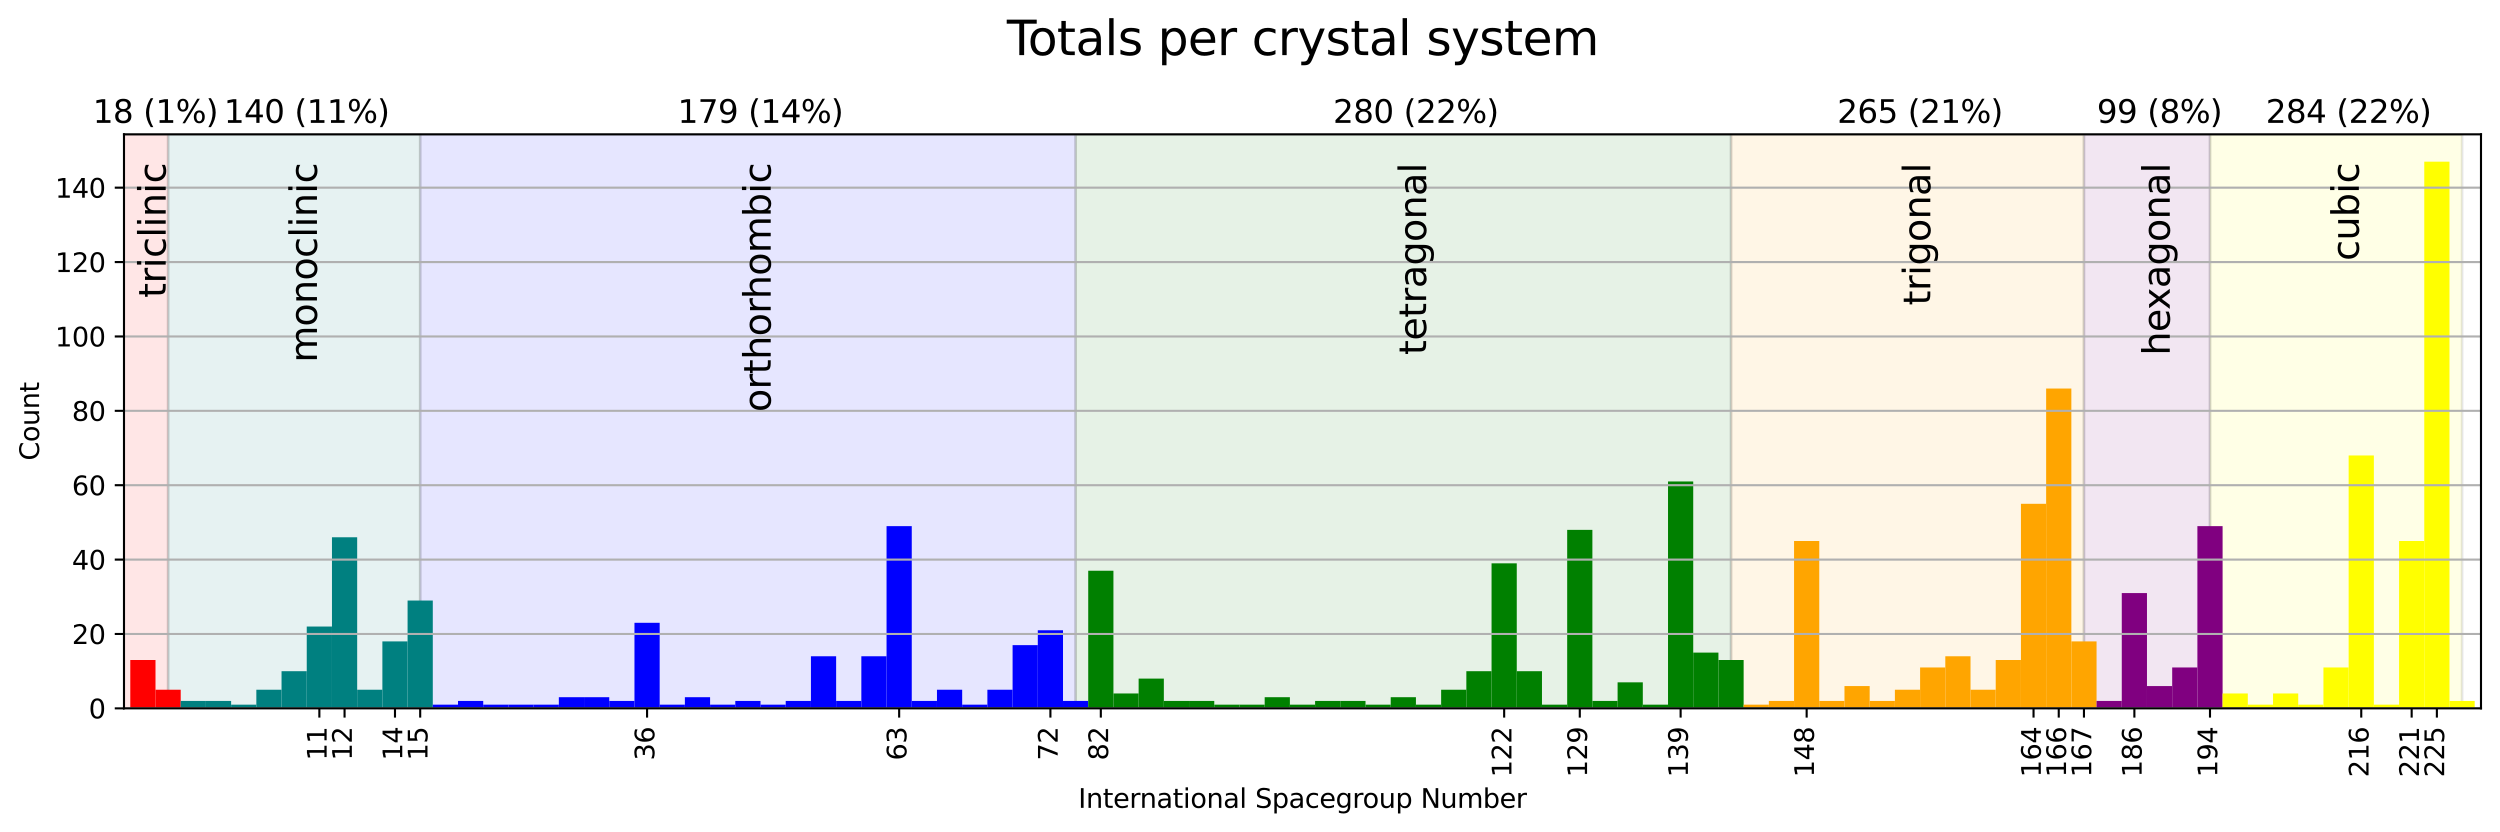 <svg height="420.377" viewBox="0 0 946.966 315.283" width="1262.621" xmlns="http://www.w3.org/2000/svg" xmlns:xlink="http://www.w3.org/1999/xlink"><defs><style>*{stroke-linecap:butt;stroke-linejoin:round}</style></defs><g id="figure_1"><path d="M0 315.283h946.966V0H0z" style="fill:none" id="patch_1"/><g id="axes_1"><path d="M46.966 268.317h892.8V50.877h-892.8z" style="fill:#fff" id="patch_2"/><g id="PolyCollection_1"><defs><path d="M44.578-264.406v217.44h19.098v-217.44H44.578z" id="m92d87bb03e" style="stroke:#000;stroke-opacity:.1"/></defs><g clip-path="url(#p3b96800c6e)"><use style="fill:red;fill-opacity:.1;stroke:#000;stroke-opacity:.1" xlink:href="#m92d87bb03e" y="315.283"/></g></g><g id="PolyCollection_2"><defs><path d="M63.676-264.406v217.44h95.486v-217.44H63.676z" id="mbbab15cd33" style="stroke:#000;stroke-opacity:.1"/></defs><g clip-path="url(#p3b96800c6e)"><use style="fill:teal;fill-opacity:.1;stroke:#000;stroke-opacity:.1" xlink:href="#mbbab15cd33" y="315.283"/></g></g><g id="PolyCollection_3"><defs><path d="M159.162-264.406v217.44h248.266v-217.44H159.162z" id="m6102894a31" style="stroke:#000;stroke-opacity:.1"/></defs><g clip-path="url(#p3b96800c6e)"><use style="fill:#00f;fill-opacity:.1;stroke:#000;stroke-opacity:.1" xlink:href="#m6102894a31" y="315.283"/></g></g><g id="PolyCollection_4"><defs><path d="M407.428-264.406v217.44h248.265v-217.44H407.428z" id="md037e9c8aa" style="stroke:#000;stroke-opacity:.1"/></defs><g clip-path="url(#p3b96800c6e)"><use style="fill:green;fill-opacity:.1;stroke:#000;stroke-opacity:.1" xlink:href="#md037e9c8aa" y="315.283"/></g></g><g id="PolyCollection_5"><defs><path d="M655.693-264.406v217.44h133.681v-217.44H655.693z" id="mc7b9ceb496" style="stroke:#000;stroke-opacity:.1"/></defs><g clip-path="url(#p3b96800c6e)"><use style="fill:orange;fill-opacity:.1;stroke:#000;stroke-opacity:.1" xlink:href="#mc7b9ceb496" y="315.283"/></g></g><g id="PolyCollection_6"><defs><path d="M789.374-264.406v217.44h47.743v-217.44h-47.743z" id="m6dbac02d8b" style="stroke:#000;stroke-opacity:.1"/></defs><g clip-path="url(#p3b96800c6e)"><use style="fill:purple;fill-opacity:.1;stroke:#000;stroke-opacity:.1" xlink:href="#m6dbac02d8b" y="315.283"/></g></g><g id="PolyCollection_7"><defs><path d="M837.117-264.406v217.44h95.487v-217.44h-95.487z" id="m6c8aaf4937" style="stroke:#000;stroke-opacity:.1"/></defs><g clip-path="url(#p3b96800c6e)"><use style="fill:#ff0;fill-opacity:.1;stroke:#000;stroke-opacity:.1" xlink:href="#m6c8aaf4937" y="315.283"/></g></g><path clip-path="url(#p3b96800c6e)" d="M49.353 268.317H58.9v-18.314h-9.548z" style="fill:red" id="patch_3"/><path clip-path="url(#p3b96800c6e)" d="M58.901 268.317h9.55v-7.044H58.9z" style="fill:red" id="patch_4"/><path clip-path="url(#p3b96800c6e)" d="M68.45 268.317H78V265.5h-9.55z" style="fill:teal" id="patch_5"/><path clip-path="url(#p3b96800c6e)" d="M77.999 268.317h9.548V265.5H78z" style="fill:teal" id="patch_6"/><path clip-path="url(#p3b96800c6e)" d="M87.547 268.317h9.55v-1.409h-9.55z" style="fill:teal" id="patch_7"/><path clip-path="url(#p3b96800c6e)" d="M97.096 268.317h9.549v-7.044h-9.549z" style="fill:teal" id="patch_8"/><path clip-path="url(#p3b96800c6e)" d="M106.645 268.317h9.548V254.23h-9.548z" style="fill:teal" id="patch_9"/><path clip-path="url(#p3b96800c6e)" d="M116.193 268.317h9.55v-30.992h-9.55z" style="fill:teal" id="patch_10"/><path clip-path="url(#p3b96800c6e)" d="M125.742 268.317h9.549v-64.802h-9.549z" style="fill:teal" id="patch_11"/><path clip-path="url(#p3b96800c6e)" d="M135.29 268.317h9.55v-7.044h-9.55z" style="fill:teal" id="patch_12"/><path clip-path="url(#p3b96800c6e)" d="M144.84 268.317h9.548V242.96h-9.549z" style="fill:teal" id="patch_13"/><path clip-path="url(#p3b96800c6e)" d="M154.388 268.317h9.549v-40.853h-9.549z" style="fill:teal" id="patch_14"/><path clip-path="url(#p3b96800c6e)" d="M163.937 268.317h9.548v-1.409h-9.548z" style="fill:#00f" id="patch_15"/><path clip-path="url(#p3b96800c6e)" d="M173.485 268.317h9.55V265.5h-9.55z" style="fill:#00f" id="patch_16"/><path clip-path="url(#p3b96800c6e)" d="M183.034 268.317h9.549v-1.409h-9.549z" style="fill:#00f" id="patch_17"/><path clip-path="url(#p3b96800c6e)" d="M192.583 268.317h9.548v-1.409h-9.548z" style="fill:#00f" id="patch_18"/><path clip-path="url(#p3b96800c6e)" d="M202.131 268.317h9.55v-1.409h-9.55z" style="fill:#00f" id="patch_19"/><path clip-path="url(#p3b96800c6e)" d="M211.68 268.317h9.549v-4.226h-9.549z" style="fill:#00f" id="patch_20"/><path clip-path="url(#p3b96800c6e)" d="M221.229 268.317h9.548v-4.226h-9.548z" style="fill:#00f" id="patch_21"/><path clip-path="url(#p3b96800c6e)" d="M230.777 268.317h9.55V265.5h-9.55z" style="fill:#00f" id="patch_22"/><path clip-path="url(#p3b96800c6e)" d="M240.326 268.317h9.549v-32.401h-9.549z" style="fill:#00f" id="patch_23"/><path clip-path="url(#p3b96800c6e)" d="M249.875 268.317h9.548v-1.409h-9.548z" style="fill:#00f" id="patch_24"/><path clip-path="url(#p3b96800c6e)" d="M259.423 268.317h9.549v-4.226h-9.549z" style="fill:#00f" id="patch_25"/><path clip-path="url(#p3b96800c6e)" d="M268.972 268.317h9.549v-1.409h-9.549z" style="fill:#00f" id="patch_26"/><path clip-path="url(#p3b96800c6e)" d="M278.52 268.317h9.55V265.5h-9.55z" style="fill:#00f" id="patch_27"/><path clip-path="url(#p3b96800c6e)" d="M288.07 268.317h9.548v-1.409h-9.549z" style="fill:#00f" id="patch_28"/><path clip-path="url(#p3b96800c6e)" d="M297.618 268.317h9.549V265.5h-9.549z" style="fill:#00f" id="patch_29"/><path clip-path="url(#p3b96800c6e)" d="M307.167 268.317h9.548v-19.722h-9.548z" style="fill:#00f" id="patch_30"/><path clip-path="url(#p3b96800c6e)" d="M316.715 268.317h9.549V265.5h-9.549z" style="fill:#00f" id="patch_31"/><path clip-path="url(#p3b96800c6e)" d="M326.264 268.317h9.549v-19.722h-9.549z" style="fill:#00f" id="patch_32"/><path clip-path="url(#p3b96800c6e)" d="M335.813 268.317h9.548V199.29h-9.548z" style="fill:#00f" id="patch_33"/><path clip-path="url(#p3b96800c6e)" d="M345.361 268.317h9.549V265.5h-9.549z" style="fill:#00f" id="patch_34"/><path clip-path="url(#p3b96800c6e)" d="M354.91 268.317h9.549v-7.044h-9.549z" style="fill:#00f" id="patch_35"/><path clip-path="url(#p3b96800c6e)" d="M364.459 268.317h9.548v-1.409h-9.548z" style="fill:#00f" id="patch_36"/><path clip-path="url(#p3b96800c6e)" d="M374.007 268.317h9.549v-7.044h-9.549z" style="fill:#00f" id="patch_37"/><path clip-path="url(#p3b96800c6e)" d="M383.556 268.317h9.549v-23.949h-9.549z" style="fill:#00f" id="patch_38"/><path clip-path="url(#p3b96800c6e)" d="M393.105 268.317h9.548v-29.583h-9.548z" style="fill:#00f" id="patch_39"/><path clip-path="url(#p3b96800c6e)" d="M402.653 268.317h9.549V265.5h-9.549z" style="fill:#00f" id="patch_40"/><path clip-path="url(#p3b96800c6e)" d="M412.202 268.317h9.549v-52.123h-9.549z" style="fill:green" id="patch_41"/><path clip-path="url(#p3b96800c6e)" d="M421.75 268.317h9.55v-5.635h-9.55z" style="fill:green" id="patch_42"/><path clip-path="url(#p3b96800c6e)" d="M431.3 268.317h9.548v-11.27h-9.549z" style="fill:green" id="patch_43"/><path clip-path="url(#p3b96800c6e)" d="M440.848 268.317h9.549V265.5h-9.549z" style="fill:green" id="patch_44"/><path clip-path="url(#p3b96800c6e)" d="M450.397 268.317h9.548V265.5h-9.548z" style="fill:green" id="patch_45"/><path clip-path="url(#p3b96800c6e)" d="M459.945 268.317h9.549v-1.409h-9.549z" style="fill:green" id="patch_46"/><path clip-path="url(#p3b96800c6e)" d="M469.494 268.317h9.549v-1.409h-9.549z" style="fill:green" id="patch_47"/><path clip-path="url(#p3b96800c6e)" d="M479.043 268.317h9.548v-4.226h-9.548z" style="fill:green" id="patch_48"/><path clip-path="url(#p3b96800c6e)" d="M488.591 268.317h9.549v-1.409h-9.549z" style="fill:green" id="patch_49"/><path clip-path="url(#p3b96800c6e)" d="M498.14 268.317h9.549V265.5h-9.549z" style="fill:green" id="patch_50"/><path clip-path="url(#p3b96800c6e)" d="M507.689 268.317h9.548V265.5h-9.548z" style="fill:green" id="patch_51"/><path clip-path="url(#p3b96800c6e)" d="M517.237 268.317h9.549v-1.409h-9.549z" style="fill:green" id="patch_52"/><path clip-path="url(#p3b96800c6e)" d="M526.786 268.317h9.549v-4.226h-9.55z" style="fill:green" id="patch_53"/><path clip-path="url(#p3b96800c6e)" d="M536.335 268.317h9.548v-1.409h-9.548z" style="fill:green" id="patch_54"/><path clip-path="url(#p3b96800c6e)" d="M545.883 268.317h9.549v-7.044h-9.549z" style="fill:green" id="patch_55"/><path clip-path="url(#p3b96800c6e)" d="M555.432 268.317h9.549V254.23h-9.55z" style="fill:green" id="patch_56"/><path clip-path="url(#p3b96800c6e)" d="M564.98 268.317h9.55v-54.94h-9.55z" style="fill:green" id="patch_57"/><path clip-path="url(#p3b96800c6e)" d="M574.53 268.317h9.548V254.23h-9.549z" style="fill:green" id="patch_58"/><path clip-path="url(#p3b96800c6e)" d="M584.078 268.317h9.549v-1.409h-9.55z" style="fill:green" id="patch_59"/><path clip-path="url(#p3b96800c6e)" d="M593.627 268.317h9.548v-67.62h-9.548z" style="fill:green" id="patch_60"/><path clip-path="url(#p3b96800c6e)" d="M603.175 268.317h9.549V265.5h-9.549z" style="fill:green" id="patch_61"/><path clip-path="url(#p3b96800c6e)" d="M612.724 268.317h9.549v-9.861h-9.55z" style="fill:green" id="patch_62"/><path clip-path="url(#p3b96800c6e)" d="M622.273 268.317h9.548v-1.409h-9.548z" style="fill:green" id="patch_63"/><path clip-path="url(#p3b96800c6e)" d="M631.821 268.317h9.549v-85.933h-9.549z" style="fill:green" id="patch_64"/><path clip-path="url(#p3b96800c6e)" d="M641.37 268.317h9.549v-21.131h-9.55z" style="fill:green" id="patch_65"/><path clip-path="url(#p3b96800c6e)" d="M650.919 268.317h9.548v-18.314h-9.548z" style="fill:green" id="patch_66"/><path clip-path="url(#p3b96800c6e)" d="M660.467 268.317h9.549v-1.409h-9.549z" style="fill:orange" id="patch_67"/><path clip-path="url(#p3b96800c6e)" d="M670.016 268.317h9.549V265.5h-9.55z" style="fill:orange" id="patch_68"/><path clip-path="url(#p3b96800c6e)" d="M679.565 268.317h9.548v-63.393h-9.548z" style="fill:orange" id="patch_69"/><path clip-path="url(#p3b96800c6e)" d="M689.113 268.317h9.549V265.5h-9.549z" style="fill:orange" id="patch_70"/><path clip-path="url(#p3b96800c6e)" d="M698.662 268.317h9.549v-8.452h-9.55z" style="fill:orange" id="patch_71"/><path clip-path="url(#p3b96800c6e)" d="M708.21 268.317h9.55V265.5h-9.55z" style="fill:orange" id="patch_72"/><path clip-path="url(#p3b96800c6e)" d="M717.76 268.317h9.548v-7.044h-9.549z" style="fill:orange" id="patch_73"/><path clip-path="url(#p3b96800c6e)" d="M727.308 268.317h9.549v-15.496h-9.55z" style="fill:orange" id="patch_74"/><path clip-path="url(#p3b96800c6e)" d="M736.857 268.317h9.548v-19.722h-9.548z" style="fill:orange" id="patch_75"/><path clip-path="url(#p3b96800c6e)" d="M746.405 268.317h9.549v-7.044h-9.549z" style="fill:orange" id="patch_76"/><path clip-path="url(#p3b96800c6e)" d="M755.954 268.317h9.549v-18.314h-9.55z" style="fill:orange" id="patch_77"/><path clip-path="url(#p3b96800c6e)" d="M765.503 268.317h9.548v-77.48h-9.548z" style="fill:orange" id="patch_78"/><path clip-path="url(#p3b96800c6e)" d="M775.051 268.317h9.549V147.165h-9.549z" style="fill:orange" id="patch_79"/><path clip-path="url(#p3b96800c6e)" d="M784.6 268.317h9.549V242.96h-9.55z" style="fill:orange" id="patch_80"/><path clip-path="url(#p3b96800c6e)" d="M794.149 268.317h9.548V265.5h-9.548z" style="fill:purple" id="patch_81"/><path clip-path="url(#p3b96800c6e)" d="M803.697 268.317h9.549v-43.671h-9.549z" style="fill:purple" id="patch_82"/><path clip-path="url(#p3b96800c6e)" d="M813.246 268.317h9.549v-8.452h-9.55z" style="fill:purple" id="patch_83"/><path clip-path="url(#p3b96800c6e)" d="M822.795 268.317h9.548v-15.496h-9.548z" style="fill:purple" id="patch_84"/><path clip-path="url(#p3b96800c6e)" d="M832.343 268.317h9.549V199.29h-9.549z" style="fill:purple" id="patch_85"/><path clip-path="url(#p3b96800c6e)" d="M841.892 268.317h9.548v-5.635h-9.548z" style="fill:#ff0" id="patch_86"/><path clip-path="url(#p3b96800c6e)" d="M851.44 268.317h9.55v-1.409h-9.55z" style="fill:#ff0" id="patch_87"/><path clip-path="url(#p3b96800c6e)" d="M860.99 268.317h9.548v-5.635h-9.549z" style="fill:#ff0" id="patch_88"/><path clip-path="url(#p3b96800c6e)" d="M870.538 268.317h9.548v-1.409h-9.548z" style="fill:#ff0" id="patch_89"/><path clip-path="url(#p3b96800c6e)" d="M880.086 268.317h9.55v-15.496h-9.55z" style="fill:#ff0" id="patch_90"/><path clip-path="url(#p3b96800c6e)" d="M889.635 268.317h9.549v-95.795h-9.549z" style="fill:#ff0" id="patch_91"/><path clip-path="url(#p3b96800c6e)" d="M899.184 268.317h9.548v-1.409h-9.548z" style="fill:#ff0" id="patch_92"/><path clip-path="url(#p3b96800c6e)" d="M908.732 268.317h9.55v-63.393h-9.55z" style="fill:#ff0" id="patch_93"/><path clip-path="url(#p3b96800c6e)" d="M918.281 268.317h9.549V61.231h-9.549z" style="fill:#ff0" id="patch_94"/><path clip-path="url(#p3b96800c6e)" d="M927.83 268.317h9.548V265.5h-9.548z" style="fill:#ff0" id="patch_95"/><g id="matplotlib.axis_1"><g id="xtick_1"><g id="line2d_1"><defs><path d="M0 0v3.5" id="m0979329a3e" style="stroke:#000;stroke-width:.8"/></defs><use style="stroke:#000;stroke-width:.8" x="149.614" xlink:href="#m0979329a3e" y="268.317"/></g><g transform="matrix(0 -.1 -.1 0 152.373 288.042)" id="text_1"><defs><path d="M794 531h1031v3560L703 3866v575l1116 225h631V531h1031V0H794v531z" id="DejaVuSans-31" transform="scale(.016)"/><path d="M2419 4116 825 1625h1594v2491zm-166 550h794V1625h666v-525h-666V0h-628v1100H313v609l1940 2957z" id="DejaVuSans-34" transform="scale(.016)"/></defs><use xlink:href="#DejaVuSans-31"/><use x="63.623" xlink:href="#DejaVuSans-34"/></g></g><g id="xtick_2"><use style="stroke:#000;stroke-width:.8" x="789.374" xlink:href="#m0979329a3e" y="268.317" id="line2d_2"/><g transform="matrix(0 -.1 -.1 0 792.134 294.405)" id="text_2"><defs><path d="M2113 2584q-425 0-674-291-248-290-248-796 0-503 248-796 249-292 674-292t673 292q248 293 248 796 0 506-248 796-248 291-673 291zm1253 1979v-575q-238 112-480 171-242 60-480 60-625 0-955-422-329-422-376-1275 184 272 462 417 279 145 613 145 703 0 1111-427 408-426 408-1160 0-719-425-1154Q2819-91 2113-91q-810 0-1238 620-428 621-428 1799 0 1106 525 1764t1409 658q238 0 480-47t505-140z" id="DejaVuSans-36" transform="scale(.016)"/><path d="M525 4666h3000v-269L1831 0h-659l1594 4134H525v532z" id="DejaVuSans-37" transform="scale(.016)"/></defs><use xlink:href="#DejaVuSans-31"/><use x="63.623" xlink:href="#DejaVuSans-36"/><use x="127.246" xlink:href="#DejaVuSans-37"/></g></g><g id="xtick_3"><use style="stroke:#000;stroke-width:.8" x="397.879" xlink:href="#m0979329a3e" y="268.317" id="line2d_3"/><g transform="matrix(0 -.1 -.1 0 400.638 288.042)" id="text_3"><defs><path d="M1228 531h2203V0H469v531q359 372 979 998 621 627 780 809 303 340 423 576 121 236 121 464 0 372-261 606-261 235-680 235-297 0-627-103-329-103-704-313v638q381 153 712 231 332 78 607 78 725 0 1156-363 431-362 431-968 0-288-108-546-107-257-392-607-78-91-497-524-418-433-1181-1211z" id="DejaVuSans-32" transform="scale(.016)"/></defs><use xlink:href="#DejaVuSans-37"/><use x="63.623" xlink:href="#DejaVuSans-32"/></g></g><g id="xtick_4"><use style="stroke:#000;stroke-width:.8" x="120.968" xlink:href="#m0979329a3e" y="268.317" id="line2d_4"/><g transform="matrix(0 -.1 -.1 0 123.727 288.042)" id="text_4"><use xlink:href="#DejaVuSans-31"/><use x="63.623" xlink:href="#DejaVuSans-31"/></g></g><g id="xtick_5"><use style="stroke:#000;stroke-width:.8" x="245.1" xlink:href="#m0979329a3e" y="268.317" id="line2d_5"/><g transform="matrix(0 -.1 -.1 0 247.86 288.042)" id="text_5"><defs><path d="M2597 2516q453-97 707-404 255-306 255-756 0-690-475-1069Q2609-91 1734-91q-293 0-604 58T488 141v609q262-153 574-231 313-78 654-78 593 0 904 234t311 681q0 413-289 645-289 233-804 233h-544v519h569q465 0 712 186t247 536q0 359-255 551-254 193-729 193-260 0-557-57-297-56-653-174v562q360 100 674 150t592 50q719 0 1137-327 419-326 419-882 0-388-222-655t-631-370z" id="DejaVuSans-33" transform="scale(.016)"/></defs><use xlink:href="#DejaVuSans-33"/><use x="63.623" xlink:href="#DejaVuSans-36"/></g></g><g id="xtick_6"><use style="stroke:#000;stroke-width:.8" x="159.162" xlink:href="#m0979329a3e" y="268.317" id="line2d_6"/><g transform="matrix(0 -.1 -.1 0 161.922 288.042)" id="text_6"><defs><path d="M691 4666h2478v-532H1269V2991q137 47 274 70 138 23 276 23 781 0 1237-428 457-428 457-1159 0-753-469-1171Q2575-91 1722-91q-294 0-599 50Q819 9 494 109v635q281-153 581-228t634-75q541 0 856 284 316 284 316 772 0 487-316 771-315 285-856 285-253 0-505-56-251-56-513-175v2344z" id="DejaVuSans-35" transform="scale(.016)"/></defs><use xlink:href="#DejaVuSans-31"/><use x="63.623" xlink:href="#DejaVuSans-35"/></g></g><g id="xtick_7"><use style="stroke:#000;stroke-width:.8" x="808.472" xlink:href="#m0979329a3e" y="268.317" id="line2d_7"/><g transform="matrix(0 -.1 -.1 0 811.23 294.405)" id="text_7"><defs><path d="M2034 2216q-450 0-708-241-257-241-257-662 0-422 257-663 258-241 708-241t709 242q260 243 260 662 0 421-258 662-257 241-711 241zm-631 268q-406 100-633 378-226 279-226 679 0 559 398 884 399 325 1092 325 697 0 1094-325t397-884q0-400-227-679-226-278-629-378 456-106 710-416 255-309 255-755 0-679-414-1042Q2806-91 2034-91q-771 0-1186 362-414 363-414 1042 0 446 256 755 257 310 713 416zm-231 997q0-362 226-565 227-203 636-203 407 0 636 203 230 203 230 565 0 363-230 566-229 203-636 203-409 0-636-203-226-203-226-566z" id="DejaVuSans-38" transform="scale(.016)"/></defs><use xlink:href="#DejaVuSans-31"/><use x="63.623" xlink:href="#DejaVuSans-38"/><use x="127.246" xlink:href="#DejaVuSans-36"/></g></g><g id="xtick_8"><use style="stroke:#000;stroke-width:.8" x="416.976" xlink:href="#m0979329a3e" y="268.317" id="line2d_8"/><g transform="matrix(0 -.1 -.1 0 419.736 288.042)" id="text_8"><use xlink:href="#DejaVuSans-38"/><use x="63.623" xlink:href="#DejaVuSans-32"/></g></g><g id="xtick_9"><use style="stroke:#000;stroke-width:.8" x="569.755" xlink:href="#m0979329a3e" y="268.317" id="line2d_9"/><g transform="matrix(0 -.1 -.1 0 572.514 294.405)" id="text_9"><use xlink:href="#DejaVuSans-31"/><use x="63.623" xlink:href="#DejaVuSans-32"/><use x="127.246" xlink:href="#DejaVuSans-32"/></g></g><g id="xtick_10"><use style="stroke:#000;stroke-width:.8" x="684.339" xlink:href="#m0979329a3e" y="268.317" id="line2d_10"/><g transform="matrix(0 -.1 -.1 0 687.098 294.405)" id="text_10"><use xlink:href="#DejaVuSans-31"/><use x="63.623" xlink:href="#DejaVuSans-34"/><use x="127.246" xlink:href="#DejaVuSans-38"/></g></g><g id="xtick_11"><use style="stroke:#000;stroke-width:.8" x="913.507" xlink:href="#m0979329a3e" y="268.317" id="line2d_11"/><g transform="matrix(0 -.1 -.1 0 916.266 294.405)" id="text_11"><use xlink:href="#DejaVuSans-32"/><use x="63.623" xlink:href="#DejaVuSans-32"/><use x="127.246" xlink:href="#DejaVuSans-31"/></g></g><g id="xtick_12"><use style="stroke:#000;stroke-width:.8" x="130.516" xlink:href="#m0979329a3e" y="268.317" id="line2d_12"/><g transform="matrix(0 -.1 -.1 0 133.276 288.042)" id="text_12"><use xlink:href="#DejaVuSans-31"/><use x="63.623" xlink:href="#DejaVuSans-32"/></g></g><g id="xtick_13"><use style="stroke:#000;stroke-width:.8" x="598.401" xlink:href="#m0979329a3e" y="268.317" id="line2d_13"/><g transform="matrix(0 -.1 -.1 0 601.16 294.405)" id="text_13"><defs><path d="M703 97v575q238-113 481-172 244-59 479-59 625 0 954 420 330 420 377 1277-181-269-460-413-278-144-615-144-700 0-1108 423-408 424-408 1159 0 718 425 1152 425 435 1131 435 810 0 1236-621 427-620 427-1801 0-1103-524-1761Q2575-91 1691-91q-238 0-482 47Q966 3 703 97zm1256 1978q425 0 673 290 249 291 249 798 0 503-249 795-248 292-673 292t-673-292q-248-292-248-795 0-507 248-798 248-290 673-290z" id="DejaVuSans-39" transform="scale(.016)"/></defs><use xlink:href="#DejaVuSans-31"/><use x="63.623" xlink:href="#DejaVuSans-32"/><use x="127.246" xlink:href="#DejaVuSans-39"/></g></g><g id="xtick_14"><use style="stroke:#000;stroke-width:.8" x="837.117" xlink:href="#m0979329a3e" y="268.317" id="line2d_14"/><g transform="matrix(0 -.1 -.1 0 839.877 294.405)" id="text_14"><use xlink:href="#DejaVuSans-31"/><use x="63.623" xlink:href="#DejaVuSans-39"/><use x="127.246" xlink:href="#DejaVuSans-34"/></g></g><g id="xtick_15"><use style="stroke:#000;stroke-width:.8" x="340.587" xlink:href="#m0979329a3e" y="268.317" id="line2d_15"/><g transform="matrix(0 -.1 -.1 0 343.346 288.042)" id="text_15"><use xlink:href="#DejaVuSans-36"/><use x="63.623" xlink:href="#DejaVuSans-33"/></g></g><g id="xtick_16"><use style="stroke:#000;stroke-width:.8" x="770.277" xlink:href="#m0979329a3e" y="268.317" id="line2d_16"/><g transform="matrix(0 -.1 -.1 0 773.036 294.405)" id="text_16"><use xlink:href="#DejaVuSans-31"/><use x="63.623" xlink:href="#DejaVuSans-36"/><use x="127.246" xlink:href="#DejaVuSans-34"/></g></g><g id="xtick_17"><use style="stroke:#000;stroke-width:.8" x="636.596" xlink:href="#m0979329a3e" y="268.317" id="line2d_17"/><g transform="matrix(0 -.1 -.1 0 639.355 294.405)" id="text_17"><use xlink:href="#DejaVuSans-31"/><use x="63.623" xlink:href="#DejaVuSans-33"/><use x="127.246" xlink:href="#DejaVuSans-39"/></g></g><g id="xtick_18"><use style="stroke:#000;stroke-width:.8" x="894.409" xlink:href="#m0979329a3e" y="268.317" id="line2d_18"/><g transform="matrix(0 -.1 -.1 0 897.169 294.405)" id="text_18"><use xlink:href="#DejaVuSans-32"/><use x="63.623" xlink:href="#DejaVuSans-31"/><use x="127.246" xlink:href="#DejaVuSans-36"/></g></g><g id="xtick_19"><use style="stroke:#000;stroke-width:.8" x="779.826" xlink:href="#m0979329a3e" y="268.317" id="line2d_19"/><g transform="matrix(0 -.1 -.1 0 782.585 294.405)" id="text_19"><use xlink:href="#DejaVuSans-31"/><use x="63.623" xlink:href="#DejaVuSans-36"/><use x="127.246" xlink:href="#DejaVuSans-36"/></g></g><g id="xtick_20"><use style="stroke:#000;stroke-width:.8" x="923.055" xlink:href="#m0979329a3e" y="268.317" id="line2d_20"/><g transform="matrix(0 -.1 -.1 0 925.815 294.405)" id="text_20"><use xlink:href="#DejaVuSans-32"/><use x="63.623" xlink:href="#DejaVuSans-32"/><use x="127.246" xlink:href="#DejaVuSans-35"/></g></g><g transform="matrix(.1 0 0 -.1 408.432 306.003)" id="text_21"><defs><path d="M628 4666h631V0H628v4666z" id="DejaVuSans-49" transform="scale(.016)"/><path d="M3513 2113V0h-575v2094q0 497-194 743-194 247-581 247-466 0-735-297-269-296-269-809V0H581v3500h578v-544q207 316 486 472 280 156 646 156 603 0 912-373 310-373 310-1098z" id="DejaVuSans-6e" transform="scale(.016)"/><path d="M1172 4494v-994h1184v-447H1172V1153q0-428 117-550t477-122h590V0h-590q-666 0-919 248-253 249-253 905v1900H172v447h422v994h578z" id="DejaVuSans-74" transform="scale(.016)"/><path d="M3597 1894v-281H953q38-594 358-905t892-311q331 0 642 81t618 244V178Q3153 47 2828-22t-659-69q-838 0-1327 487-489 488-489 1320 0 859 464 1363 464 505 1252 505 706 0 1117-455 411-454 411-1235zm-575 169q-6 471-264 752-258 282-683 282-481 0-770-272t-333-766l2050 4z" id="DejaVuSans-65" transform="scale(.016)"/><path d="M2631 2963q-97 56-211 82-114 27-251 27-488 0-749-317t-261-911V0H581v3500h578v-544q182 319 472 473 291 155 707 155 59 0 131-8 72-7 159-23l3-590z" id="DejaVuSans-72" transform="scale(.016)"/><path d="M2194 1759q-697 0-966-159t-269-544q0-306 202-486 202-179 548-179 479 0 768 339t289 901v128h-572zm1147 238V0h-575v531q-197-318-491-470T1556-91q-537 0-855 302-317 302-317 808 0 590 395 890 396 300 1180 300h807v57q0 397-261 614t-733 217q-300 0-585-72-284-72-546-216v532q315 122 612 182 297 61 578 61 760 0 1135-394 375-393 375-1193z" id="DejaVuSans-61" transform="scale(.016)"/><path d="M603 3500h575V0H603v3500zm0 1363h575v-729H603v729z" id="DejaVuSans-69" transform="scale(.016)"/><path d="M1959 3097q-462 0-731-361t-269-989q0-628 267-989 268-361 733-361 460 0 728 362 269 363 269 988 0 622-269 986-268 364-728 364zm0 487q750 0 1178-488 429-487 429-1349 0-859-429-1349Q2709-91 1959-91q-753 0-1180 489-426 490-426 1349 0 862 426 1349 427 488 1180 488z" id="DejaVuSans-6f" transform="scale(.016)"/><path d="M603 4863h575V0H603v4863z" id="DejaVuSans-6c" transform="scale(.016)"/><path d="M3425 4513v-616q-359 172-678 256-319 85-616 85-515 0-795-200t-280-569q0-310 186-468 186-157 705-254l381-78q706-135 1042-474t336-907q0-679-455-1029Q2797-91 1919-91q-331 0-705 75-373 75-773 222v650q384-215 753-325 369-109 725-109 540 0 834 212 294 213 294 607 0 343-211 537t-692 291l-385 75q-706 140-1022 440-315 300-315 835 0 619 436 975t1201 356q329 0 669-60 341-59 697-177z" id="DejaVuSans-53" transform="scale(.016)"/><path d="M1159 525v-1856H581v4831h578v-531q182 312 458 463 277 152 661 152 638 0 1036-506 399-506 399-1331T3314 415Q2916-91 2278-91q-384 0-661 152-276 152-458 464zm1957 1222q0 634-261 995t-717 361q-457 0-718-361t-261-995q0-634 261-995t718-361q456 0 717 361t261 995z" id="DejaVuSans-70" transform="scale(.016)"/><path d="M3122 3366v-538q-244 135-489 202t-495 67q-560 0-870-355-309-354-309-995t309-996q310-354 870-354 250 0 495 67t489 202V134Q2881 22 2623-34q-257-57-548-57-791 0-1257 497-465 497-465 1341 0 856 470 1346 471 491 1290 491 265 0 518-55 253-54 491-163z" id="DejaVuSans-63" transform="scale(.016)"/><path d="M2906 1791q0 625-258 968-257 344-723 344-462 0-720-344-258-343-258-968 0-622 258-966t720-344q466 0 723 344 258 344 258 966zm575-1357q0-893-397-1329-396-436-1215-436-303 0-572 45t-522 139v559q253-137 500-202 247-66 503-66 566 0 847 295t281 892v285q-178-310-456-463T1784 0Q1141 0 747 490 353 981 353 1791q0 812 394 1302 394 491 1037 491 388 0 666-153t456-462v531h575V434z" id="DejaVuSans-67" transform="scale(.016)"/><path d="M544 1381v2119h575V1403q0-497 193-746 194-248 582-248 465 0 735 297 271 297 271 810v1984h575V0h-575v538q-209-319-486-474-276-155-642-155-603 0-916 375-312 375-312 1097zm1447 2203z" id="DejaVuSans-75" transform="scale(.016)"/><path d="M628 4666h850L3547 763v3903h612V0h-850L1241 3903V0H628v4666z" id="DejaVuSans-4e" transform="scale(.016)"/><path d="M3328 2828q216 388 516 572t706 184q547 0 844-383 297-382 297-1088V0h-578v2094q0 503-179 746-178 244-543 244-447 0-707-297-259-296-259-809V0h-578v2094q0 506-178 748t-550 242q-441 0-701-298-259-298-259-808V0H581v3500h578v-544q197 322 472 475t653 153q382 0 649-194 267-193 395-562z" id="DejaVuSans-6d" transform="scale(.016)"/><path d="M3116 1747q0 634-261 995t-717 361q-457 0-718-361t-261-995q0-634 261-995t718-361q456 0 717 361t261 995zM1159 2969q182 312 458 463 277 152 661 152 638 0 1036-506 399-506 399-1331T3314 415Q2916-91 2278-91q-384 0-661 152-276 152-458 464V0H581v4863h578V2969z" id="DejaVuSans-62" transform="scale(.016)"/></defs><use xlink:href="#DejaVuSans-49"/><use x="29.492" xlink:href="#DejaVuSans-6e"/><use x="92.871" xlink:href="#DejaVuSans-74"/><use x="132.08" xlink:href="#DejaVuSans-65"/><use x="193.604" xlink:href="#DejaVuSans-72"/><use x="232.967" xlink:href="#DejaVuSans-6e"/><use x="296.346" xlink:href="#DejaVuSans-61"/><use x="357.625" xlink:href="#DejaVuSans-74"/><use x="396.834" xlink:href="#DejaVuSans-69"/><use x="424.617" xlink:href="#DejaVuSans-6f"/><use x="485.799" xlink:href="#DejaVuSans-6e"/><use x="549.178" xlink:href="#DejaVuSans-61"/><use x="610.457" xlink:href="#DejaVuSans-6c"/><use x="638.24" xlink:href="#DejaVuSans-20"/><use x="670.027" xlink:href="#DejaVuSans-53"/><use x="733.504" xlink:href="#DejaVuSans-70"/><use x="796.98" xlink:href="#DejaVuSans-61"/><use x="858.26" xlink:href="#DejaVuSans-63"/><use x="913.24" xlink:href="#DejaVuSans-65"/><use x="974.764" xlink:href="#DejaVuSans-67"/><use x="1038.24" xlink:href="#DejaVuSans-72"/><use x="1077.104" xlink:href="#DejaVuSans-6f"/><use x="1138.285" xlink:href="#DejaVuSans-75"/><use x="1201.664" xlink:href="#DejaVuSans-70"/><use x="1265.141" xlink:href="#DejaVuSans-20"/><use x="1296.928" xlink:href="#DejaVuSans-4e"/><use x="1371.732" xlink:href="#DejaVuSans-75"/><use x="1435.111" xlink:href="#DejaVuSans-6d"/><use x="1532.523" xlink:href="#DejaVuSans-62"/><use x="1596" xlink:href="#DejaVuSans-65"/><use x="1657.523" xlink:href="#DejaVuSans-72"/></g></g><g id="matplotlib.axis_2"><g id="ytick_1"><path clip-path="url(#p3b96800c6e)" d="M46.966 268.317h892.8" style="fill:none;stroke:#b0b0b0;stroke-linecap:square;stroke-width:.8" id="line2d_21"/><g id="line2d_22"><defs><path d="M0 0h-3.5" id="m1856596a0d" style="stroke:#000;stroke-width:.8"/></defs><use style="stroke:#000;stroke-width:.8" x="46.966" xlink:href="#m1856596a0d" y="268.317"/></g><g transform="matrix(.1 0 0 -.1 33.603 272.116)" id="text_22"><defs><path d="M2034 4250q-487 0-733-480-245-479-245-1442 0-959 245-1439 246-480 733-480 491 0 736 480 246 480 246 1439 0 963-246 1442-245 480-736 480zm0 500q785 0 1199-621 414-620 414-1801 0-1178-414-1799Q2819-91 2034-91q-784 0-1198 620-414 621-414 1799 0 1181 414 1801 414 621 1198 621z" id="DejaVuSans-30" transform="scale(.016)"/></defs><use xlink:href="#DejaVuSans-30"/></g></g><g id="ytick_2"><path clip-path="url(#p3b96800c6e)" d="M46.966 240.142h892.8" style="fill:none;stroke:#b0b0b0;stroke-linecap:square;stroke-width:.8" id="line2d_23"/><use style="stroke:#000;stroke-width:.8" x="46.966" xlink:href="#m1856596a0d" y="240.142" id="line2d_24"/><g transform="matrix(.1 0 0 -.1 27.24 243.941)" id="text_23"><use xlink:href="#DejaVuSans-32"/><use x="63.623" xlink:href="#DejaVuSans-30"/></g></g><g id="ytick_3"><path clip-path="url(#p3b96800c6e)" d="M46.966 211.967h892.8" style="fill:none;stroke:#b0b0b0;stroke-linecap:square;stroke-width:.8" id="line2d_25"/><use style="stroke:#000;stroke-width:.8" x="46.966" xlink:href="#m1856596a0d" y="211.967" id="line2d_26"/><g transform="matrix(.1 0 0 -.1 27.24 215.767)" id="text_24"><use xlink:href="#DejaVuSans-34"/><use x="63.623" xlink:href="#DejaVuSans-30"/></g></g><g id="ytick_4"><path clip-path="url(#p3b96800c6e)" d="M46.966 183.792h892.8" style="fill:none;stroke:#b0b0b0;stroke-linecap:square;stroke-width:.8" id="line2d_27"/><use style="stroke:#000;stroke-width:.8" x="46.966" xlink:href="#m1856596a0d" y="183.792" id="line2d_28"/><g transform="matrix(.1 0 0 -.1 27.24 187.592)" id="text_25"><use xlink:href="#DejaVuSans-36"/><use x="63.623" xlink:href="#DejaVuSans-30"/></g></g><g id="ytick_5"><path clip-path="url(#p3b96800c6e)" d="M46.966 155.617h892.8" style="fill:none;stroke:#b0b0b0;stroke-linecap:square;stroke-width:.8" id="line2d_29"/><use style="stroke:#000;stroke-width:.8" x="46.966" xlink:href="#m1856596a0d" y="155.617" id="line2d_30"/><g transform="matrix(.1 0 0 -.1 27.24 159.417)" id="text_26"><use xlink:href="#DejaVuSans-38"/><use x="63.623" xlink:href="#DejaVuSans-30"/></g></g><g id="ytick_6"><path clip-path="url(#p3b96800c6e)" d="M46.966 127.443h892.8" style="fill:none;stroke:#b0b0b0;stroke-linecap:square;stroke-width:.8" id="line2d_31"/><use style="stroke:#000;stroke-width:.8" x="46.966" xlink:href="#m1856596a0d" y="127.443" id="line2d_32"/><g transform="matrix(.1 0 0 -.1 20.878 131.242)" id="text_27"><use xlink:href="#DejaVuSans-31"/><use x="63.623" xlink:href="#DejaVuSans-30"/><use x="127.246" xlink:href="#DejaVuSans-30"/></g></g><g id="ytick_7"><path clip-path="url(#p3b96800c6e)" d="M46.966 99.268h892.8" style="fill:none;stroke:#b0b0b0;stroke-linecap:square;stroke-width:.8" id="line2d_33"/><use style="stroke:#000;stroke-width:.8" x="46.966" xlink:href="#m1856596a0d" y="99.268" id="line2d_34"/><g transform="matrix(.1 0 0 -.1 20.878 103.067)" id="text_28"><use xlink:href="#DejaVuSans-31"/><use x="63.623" xlink:href="#DejaVuSans-32"/><use x="127.246" xlink:href="#DejaVuSans-30"/></g></g><g id="ytick_8"><path clip-path="url(#p3b96800c6e)" d="M46.966 71.093h892.8" style="fill:none;stroke:#b0b0b0;stroke-linecap:square;stroke-width:.8" id="line2d_35"/><use style="stroke:#000;stroke-width:.8" x="46.966" xlink:href="#m1856596a0d" y="71.093" id="line2d_36"/><g transform="matrix(.1 0 0 -.1 20.878 74.892)" id="text_29"><use xlink:href="#DejaVuSans-31"/><use x="63.623" xlink:href="#DejaVuSans-34"/><use x="127.246" xlink:href="#DejaVuSans-30"/></g></g><g transform="matrix(0 -.1 -.1 0 14.798 174.446)" id="text_30"><defs><path d="M4122 4306v-665q-319 297-680 443-361 147-767 147-800 0-1225-489t-425-1414q0-922 425-1411t1225-489q406 0 767 147t680 444V359q-331-225-702-338-370-112-782-112-1060 0-1670 648-609 649-609 1771 0 1125 609 1773 610 649 1670 649 418 0 788-111 371-111 696-333z" id="DejaVuSans-43" transform="scale(.016)"/></defs><use xlink:href="#DejaVuSans-43"/><use x="69.824" xlink:href="#DejaVuSans-6f"/><use x="131.006" xlink:href="#DejaVuSans-75"/><use x="194.385" xlink:href="#DejaVuSans-6e"/><use x="257.764" xlink:href="#DejaVuSans-74"/></g></g><path d="M46.966 268.317V50.877" style="fill:none;stroke:#000;stroke-linecap:square;stroke-linejoin:miter;stroke-width:.8" id="patch_96"/><path d="M939.766 268.317V50.877" style="fill:none;stroke:#000;stroke-linecap:square;stroke-linejoin:miter;stroke-width:.8" id="patch_97"/><path d="M46.966 268.317h892.8" style="fill:none;stroke:#000;stroke-linecap:square;stroke-linejoin:miter;stroke-width:.8" id="patch_98"/><path d="M46.966 50.877h892.8" style="fill:none;stroke:#000;stroke-linecap:square;stroke-linejoin:miter;stroke-width:.8" id="patch_99"/><g transform="matrix(0 -.14 -.14 0 62.765 112.819)" id="text_31"><use xlink:href="#DejaVuSans-74"/><use x="39.209" xlink:href="#DejaVuSans-72"/><use x="80.322" xlink:href="#DejaVuSans-69"/><use x="108.105" xlink:href="#DejaVuSans-63"/><use x="163.086" xlink:href="#DejaVuSans-6c"/><use x="190.869" xlink:href="#DejaVuSans-69"/><use x="218.652" xlink:href="#DejaVuSans-6e"/><use x="282.031" xlink:href="#DejaVuSans-69"/><use x="309.814" xlink:href="#DejaVuSans-63"/></g><g transform="matrix(.12 0 0 -.12 35.16 46.528)" id="text_32"><defs><path d="M1984 4856q-418-718-622-1422-203-703-203-1425 0-721 205-1429t620-1424h-500Q1016-109 783 600T550 2009q0 697 231 1403 232 707 703 1444h500z" id="DejaVuSans-28" transform="scale(.016)"/><path d="M4653 2053q-272 0-427-231-154-231-154-644 0-406 154-639 155-233 427-233 266 0 420 233 155 233 155 639 0 410-155 642-154 233-420 233zm0 397q494 0 784-344 291-343 291-928 0-584-292-927-292-342-783-342-500 0-791 342-290 343-290 927 0 588 292 930t789 342zM1428 4353q-269 0-424-233-154-232-154-639 0-412 153-644 153-231 425-231t426 231q155 232 155 644 0 403-156 637-156 235-425 235zm2822 397h500L1831-91h-500l2919 4841zm-2822 0q494 0 787-342 294-342 294-927 0-590-292-931t-789-341q-497 0-786 342-289 343-289 930 0 582 290 925 291 344 785 344z" id="DejaVuSans-25" transform="scale(.016)"/><path d="M513 4856h500q468-737 701-1444 233-706 233-1403 0-700-233-1409T1013-844H513q415 716 620 1424t205 1429q0 722-205 1425-205 704-620 1422z" id="DejaVuSans-29" transform="scale(.016)"/></defs><use xlink:href="#DejaVuSans-31"/><use x="63.623" xlink:href="#DejaVuSans-38"/><use x="127.246" xlink:href="#DejaVuSans-20"/><use x="159.033" xlink:href="#DejaVuSans-28"/><use x="198.047" xlink:href="#DejaVuSans-31"/><use x="261.67" xlink:href="#DejaVuSans-25"/><use x="356.689" xlink:href="#DejaVuSans-29"/></g><g transform="matrix(0 -.14 -.14 0 120.057 137.327)" id="text_33"><use xlink:href="#DejaVuSans-6d"/><use x="97.412" xlink:href="#DejaVuSans-6f"/><use x="158.594" xlink:href="#DejaVuSans-6e"/><use x="221.973" xlink:href="#DejaVuSans-6f"/><use x="283.154" xlink:href="#DejaVuSans-63"/><use x="338.135" xlink:href="#DejaVuSans-6c"/><use x="365.918" xlink:href="#DejaVuSans-69"/><use x="393.701" xlink:href="#DejaVuSans-6e"/><use x="457.08" xlink:href="#DejaVuSans-69"/><use x="484.863" xlink:href="#DejaVuSans-63"/></g><g transform="matrix(.12 0 0 -.12 84.816 46.528)" id="text_34"><use xlink:href="#DejaVuSans-31"/><use x="63.623" xlink:href="#DejaVuSans-34"/><use x="127.246" xlink:href="#DejaVuSans-30"/><use x="190.869" xlink:href="#DejaVuSans-20"/><use x="222.656" xlink:href="#DejaVuSans-28"/><use x="261.67" xlink:href="#DejaVuSans-31"/><use x="325.293" xlink:href="#DejaVuSans-31"/><use x="388.916" xlink:href="#DejaVuSans-25"/><use x="483.936" xlink:href="#DejaVuSans-29"/></g><g transform="matrix(0 -.14 -.14 0 291.932 156.059)" id="text_35"><defs><path d="M3513 2113V0h-575v2094q0 497-194 743-194 247-581 247-466 0-735-297-269-296-269-809V0H581v4863h578V2956q207 316 486 472 280 156 646 156 603 0 912-373 310-373 310-1098z" id="DejaVuSans-68" transform="scale(.016)"/></defs><use xlink:href="#DejaVuSans-6f"/><use x="61.182" xlink:href="#DejaVuSans-72"/><use x="102.295" xlink:href="#DejaVuSans-74"/><use x="141.504" xlink:href="#DejaVuSans-68"/><use x="204.883" xlink:href="#DejaVuSans-6f"/><use x="266.064" xlink:href="#DejaVuSans-72"/><use x="305.428" xlink:href="#DejaVuSans-68"/><use x="368.807" xlink:href="#DejaVuSans-6f"/><use x="429.988" xlink:href="#DejaVuSans-6d"/><use x="527.4" xlink:href="#DejaVuSans-62"/><use x="590.877" xlink:href="#DejaVuSans-69"/><use x="618.66" xlink:href="#DejaVuSans-63"/></g><g transform="matrix(.12 0 0 -.12 256.692 46.528)" id="text_36"><use xlink:href="#DejaVuSans-31"/><use x="63.623" xlink:href="#DejaVuSans-37"/><use x="127.246" xlink:href="#DejaVuSans-39"/><use x="190.869" xlink:href="#DejaVuSans-20"/><use x="222.656" xlink:href="#DejaVuSans-28"/><use x="261.67" xlink:href="#DejaVuSans-31"/><use x="325.293" xlink:href="#DejaVuSans-34"/><use x="388.916" xlink:href="#DejaVuSans-25"/><use x="483.936" xlink:href="#DejaVuSans-29"/></g><g transform="matrix(0 -.14 -.14 0 540.198 134.47)" id="text_37"><use xlink:href="#DejaVuSans-74"/><use x="39.209" xlink:href="#DejaVuSans-65"/><use x="100.732" xlink:href="#DejaVuSans-74"/><use x="139.941" xlink:href="#DejaVuSans-72"/><use x="181.055" xlink:href="#DejaVuSans-61"/><use x="242.334" xlink:href="#DejaVuSans-67"/><use x="305.811" xlink:href="#DejaVuSans-6f"/><use x="366.992" xlink:href="#DejaVuSans-6e"/><use x="430.371" xlink:href="#DejaVuSans-61"/><use x="491.65" xlink:href="#DejaVuSans-6c"/></g><g transform="matrix(.12 0 0 -.12 504.957 46.528)" id="text_38"><use xlink:href="#DejaVuSans-32"/><use x="63.623" xlink:href="#DejaVuSans-38"/><use x="127.246" xlink:href="#DejaVuSans-30"/><use x="190.869" xlink:href="#DejaVuSans-20"/><use x="222.656" xlink:href="#DejaVuSans-28"/><use x="261.67" xlink:href="#DejaVuSans-32"/><use x="325.293" xlink:href="#DejaVuSans-32"/><use x="388.916" xlink:href="#DejaVuSans-25"/><use x="483.936" xlink:href="#DejaVuSans-29"/></g><g transform="matrix(0 -.14 -.14 0 731.171 115.678)" id="text_39"><use xlink:href="#DejaVuSans-74"/><use x="39.209" xlink:href="#DejaVuSans-72"/><use x="80.322" xlink:href="#DejaVuSans-69"/><use x="108.105" xlink:href="#DejaVuSans-67"/><use x="171.582" xlink:href="#DejaVuSans-6f"/><use x="232.764" xlink:href="#DejaVuSans-6e"/><use x="296.143" xlink:href="#DejaVuSans-61"/><use x="357.422" xlink:href="#DejaVuSans-6c"/></g><g transform="matrix(.12 0 0 -.12 695.93 46.528)" id="text_40"><use xlink:href="#DejaVuSans-32"/><use x="63.623" xlink:href="#DejaVuSans-36"/><use x="127.246" xlink:href="#DejaVuSans-35"/><use x="190.869" xlink:href="#DejaVuSans-20"/><use x="222.656" xlink:href="#DejaVuSans-28"/><use x="261.67" xlink:href="#DejaVuSans-32"/><use x="325.293" xlink:href="#DejaVuSans-31"/><use x="388.916" xlink:href="#DejaVuSans-25"/><use x="483.936" xlink:href="#DejaVuSans-29"/></g><g transform="matrix(0 -.14 -.14 0 821.883 134.652)" id="text_41"><defs><path d="M3513 3500 2247 1797 3578 0h-678L1881 1375 863 0H184l1360 1831L300 3500h678l928-1247 928 1247h679z" id="DejaVuSans-78" transform="scale(.016)"/></defs><use xlink:href="#DejaVuSans-68"/><use x="63.379" xlink:href="#DejaVuSans-65"/><use x="123.152" xlink:href="#DejaVuSans-78"/><use x="182.332" xlink:href="#DejaVuSans-61"/><use x="243.611" xlink:href="#DejaVuSans-67"/><use x="307.088" xlink:href="#DejaVuSans-6f"/><use x="368.27" xlink:href="#DejaVuSans-6e"/><use x="431.648" xlink:href="#DejaVuSans-61"/><use x="492.928" xlink:href="#DejaVuSans-6c"/></g><g transform="matrix(.12 0 0 -.12 794.278 46.528)" id="text_42"><use xlink:href="#DejaVuSans-39"/><use x="63.623" xlink:href="#DejaVuSans-39"/><use x="127.246" xlink:href="#DejaVuSans-20"/><use x="159.033" xlink:href="#DejaVuSans-28"/><use x="198.047" xlink:href="#DejaVuSans-38"/><use x="261.67" xlink:href="#DejaVuSans-25"/><use x="356.689" xlink:href="#DejaVuSans-29"/></g><g transform="matrix(0 -.14 -.14 0 893.498 98.794)" id="text_43"><use xlink:href="#DejaVuSans-63"/><use x="54.98" xlink:href="#DejaVuSans-75"/><use x="118.359" xlink:href="#DejaVuSans-62"/><use x="181.836" xlink:href="#DejaVuSans-69"/><use x="209.619" xlink:href="#DejaVuSans-63"/></g><g transform="matrix(.12 0 0 -.12 858.258 46.528)" id="text_44"><use xlink:href="#DejaVuSans-32"/><use x="63.623" xlink:href="#DejaVuSans-38"/><use x="127.246" xlink:href="#DejaVuSans-34"/><use x="190.869" xlink:href="#DejaVuSans-20"/><use x="222.656" xlink:href="#DejaVuSans-28"/><use x="261.67" xlink:href="#DejaVuSans-32"/><use x="325.293" xlink:href="#DejaVuSans-32"/><use x="388.916" xlink:href="#DejaVuSans-25"/><use x="483.936" xlink:href="#DejaVuSans-29"/></g><g transform="matrix(.18 0 0 -.18 381.383 20.877)" id="text_45"><defs><path d="M-19 4666h3947v-532H2272V0h-634v4134H-19v532z" id="DejaVuSans-54" transform="scale(.016)"/><path d="M2834 3397v-544q-243 125-506 187-262 63-544 63-428 0-642-131t-214-394q0-200 153-314t616-217l197-44q612-131 870-370t258-667q0-488-386-773Q2250-91 1575-91q-281 0-586 55T347 128v594q319-166 628-249 309-82 613-82 406 0 624 139 219 139 219 392 0 234-158 359-157 125-692 241l-200 47q-534 112-772 345-237 233-237 639 0 494 350 762 350 269 994 269 318 0 599-47 282-46 519-140z" id="DejaVuSans-73" transform="scale(.016)"/><path d="M2059-325q-243-625-475-815-231-191-618-191H506v481h338q237 0 368 113 132 112 291 531l103 262L191 3500h609L1894 763l1094 2737h609L2059-325z" id="DejaVuSans-79" transform="scale(.016)"/></defs><use xlink:href="#DejaVuSans-54"/><use x="44.084" xlink:href="#DejaVuSans-6f"/><use x="105.266" xlink:href="#DejaVuSans-74"/><use x="144.475" xlink:href="#DejaVuSans-61"/><use x="205.754" xlink:href="#DejaVuSans-6c"/><use x="233.537" xlink:href="#DejaVuSans-73"/><use x="285.637" xlink:href="#DejaVuSans-20"/><use x="317.424" xlink:href="#DejaVuSans-70"/><use x="380.9" xlink:href="#DejaVuSans-65"/><use x="442.424" xlink:href="#DejaVuSans-72"/><use x="483.537" xlink:href="#DejaVuSans-20"/><use x="515.324" xlink:href="#DejaVuSans-63"/><use x="570.305" xlink:href="#DejaVuSans-72"/><use x="611.418" xlink:href="#DejaVuSans-79"/><use x="670.598" xlink:href="#DejaVuSans-73"/><use x="722.697" xlink:href="#DejaVuSans-74"/><use x="761.906" xlink:href="#DejaVuSans-61"/><use x="823.186" xlink:href="#DejaVuSans-6c"/><use x="850.969" xlink:href="#DejaVuSans-20"/><use x="882.756" xlink:href="#DejaVuSans-73"/><use x="934.855" xlink:href="#DejaVuSans-79"/><use x="994.035" xlink:href="#DejaVuSans-73"/><use x="1046.135" xlink:href="#DejaVuSans-74"/><use x="1085.344" xlink:href="#DejaVuSans-65"/><use x="1146.867" xlink:href="#DejaVuSans-6d"/></g></g></g><defs><clipPath id="p3b96800c6e"><path d="M46.966 50.877h892.8v217.44h-892.8z"/></clipPath></defs></svg>